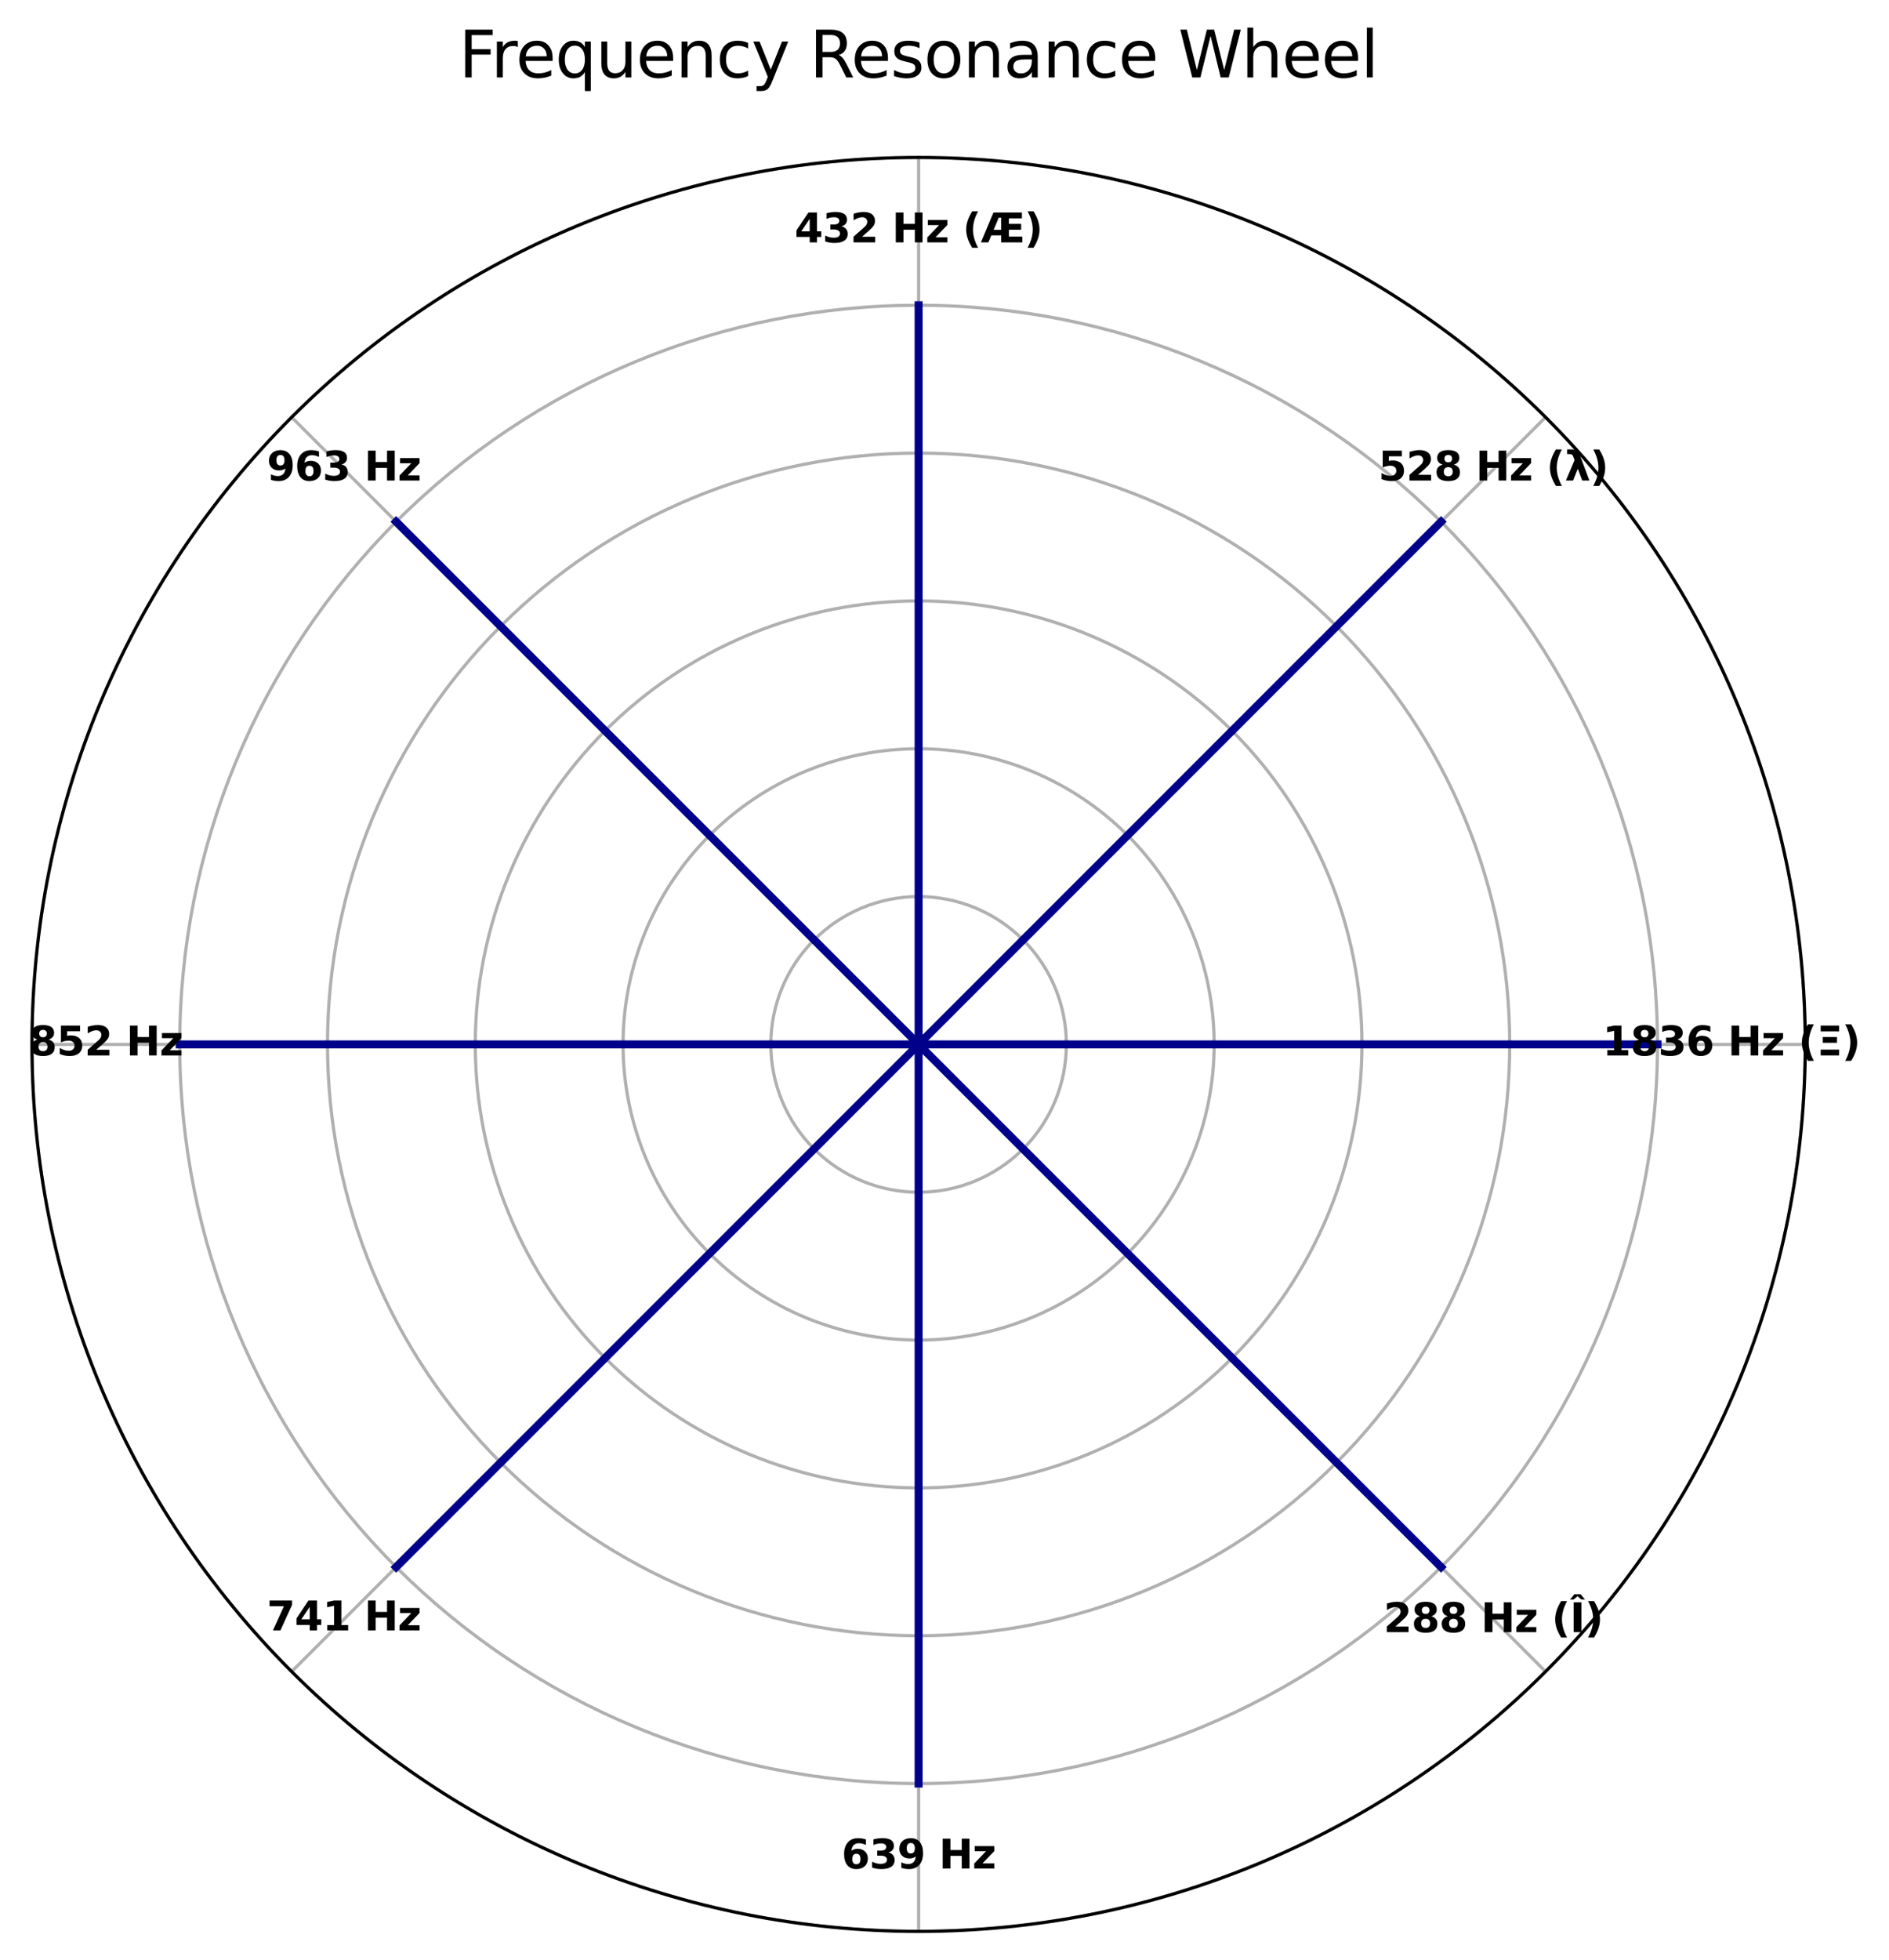 <?xml version="1.0" encoding="utf-8" standalone="no"?>
<!DOCTYPE svg PUBLIC "-//W3C//DTD SVG 1.1//EN"
  "http://www.w3.org/Graphics/SVG/1.1/DTD/svg11.dtd">
<svg xmlns:xlink="http://www.w3.org/1999/xlink" width="472.453pt" height="490.077pt" viewBox="0 0 472.453 490.077" xmlns="http://www.w3.org/2000/svg" version="1.1">
 <defs>
  <style type="text/css">*{stroke-linejoin: round; stroke-linecap: butt}</style>
 </defs>
 <g id="figure_1">
  <g id="patch_1">
   <path d="M 0 490.077 
L 472.453 490.077 
L 472.453 0 
L 0 0 
z
" style="fill: #ffffff"/>
  </g>
  <g id="axes_1">
   <g id="patch_2">
    <path d="M 451.512 261.118 
C 451.512 231.996 445.776 203.158 434.631 176.254 
C 423.487 149.349 407.152 124.901 386.56 104.309 
C 365.968 83.718 341.52 67.382 314.616 56.238 
C 287.711 45.094 258.873 39.358 229.752 39.358 
C 200.631 39.358 171.793 45.094 144.888 56.238 
C 117.983 67.382 93.536 83.718 72.944 104.309 
C 52.352 124.901 36.017 149.349 24.872 176.254 
C 13.728 203.158 7.992 231.996 7.992 261.118 
C 7.992 290.239 13.728 319.077 24.872 345.981 
C 36.017 372.886 52.352 397.334 72.944 417.925 
C 93.536 438.517 117.983 454.853 144.888 465.997 
C 171.793 477.141 200.631 482.877 229.752 482.877 
C 258.873 482.877 287.711 477.141 314.616 465.997 
C 341.52 454.853 365.968 438.517 386.56 417.925 
C 407.152 397.334 423.487 372.886 434.631 345.981 
C 445.776 319.077 451.512 290.239 451.512 261.118 
M 229.752 261.118 
C 229.752 261.118 229.752 261.118 229.752 261.118 
C 229.752 261.118 229.752 261.118 229.752 261.118 
C 229.752 261.118 229.752 261.118 229.752 261.118 
C 229.752 261.118 229.752 261.118 229.752 261.118 
C 229.752 261.118 229.752 261.118 229.752 261.118 
C 229.752 261.118 229.752 261.118 229.752 261.118 
C 229.752 261.118 229.752 261.118 229.752 261.118 
C 229.752 261.118 229.752 261.118 229.752 261.118 
C 229.752 261.118 229.752 261.118 229.752 261.118 
C 229.752 261.118 229.752 261.118 229.752 261.118 
C 229.752 261.118 229.752 261.118 229.752 261.118 
C 229.752 261.118 229.752 261.118 229.752 261.118 
C 229.752 261.118 229.752 261.118 229.752 261.118 
C 229.752 261.118 229.752 261.118 229.752 261.118 
C 229.752 261.118 229.752 261.118 229.752 261.118 
C 229.752 261.118 229.752 261.118 229.752 261.118 
z
" style="fill: #ffffff"/>
   </g>
   <g id="matplotlib.axis_1">
    <g id="xtick_1">
     <g id="line2d_1">
      <path d="M 229.752 261.118 
L 229.752 39.358 
" clip-path="url(#ped6a554891)" style="fill: none; stroke: #b0b0b0; stroke-width: 0.8; stroke-linecap: square"/>
     </g>
    </g>
    <g id="xtick_2">
     <g id="line2d_2">
      <path d="M 229.752 261.118 
L 386.56 104.309 
" clip-path="url(#ped6a554891)" style="fill: none; stroke: #b0b0b0; stroke-width: 0.8; stroke-linecap: square"/>
     </g>
    </g>
    <g id="xtick_3">
     <g id="line2d_3">
      <path d="M 229.752 261.118 
L 451.512 261.118 
" clip-path="url(#ped6a554891)" style="fill: none; stroke: #b0b0b0; stroke-width: 0.8; stroke-linecap: square"/>
     </g>
    </g>
    <g id="xtick_4">
     <g id="line2d_4">
      <path d="M 229.752 261.118 
L 386.56 417.925 
" clip-path="url(#ped6a554891)" style="fill: none; stroke: #b0b0b0; stroke-width: 0.8; stroke-linecap: square"/>
     </g>
    </g>
    <g id="xtick_5">
     <g id="line2d_5">
      <path d="M 229.752 261.118 
L 229.752 482.877 
" clip-path="url(#ped6a554891)" style="fill: none; stroke: #b0b0b0; stroke-width: 0.8; stroke-linecap: square"/>
     </g>
    </g>
    <g id="xtick_6">
     <g id="line2d_6">
      <path d="M 229.752 261.118 
L 72.944 417.925 
" clip-path="url(#ped6a554891)" style="fill: none; stroke: #b0b0b0; stroke-width: 0.8; stroke-linecap: square"/>
     </g>
    </g>
    <g id="xtick_7">
     <g id="line2d_7">
      <path d="M 229.752 261.118 
L 7.992 261.118 
" clip-path="url(#ped6a554891)" style="fill: none; stroke: #b0b0b0; stroke-width: 0.8; stroke-linecap: square"/>
     </g>
    </g>
    <g id="xtick_8">
     <g id="line2d_8">
      <path d="M 229.752 261.118 
L 72.944 104.309 
" clip-path="url(#ped6a554891)" style="fill: none; stroke: #b0b0b0; stroke-width: 0.8; stroke-linecap: square"/>
     </g>
    </g>
   </g>
   <g id="matplotlib.axis_2">
    <g id="ytick_1">
     <g id="line2d_9">
      <path d="M 229.752 224.157 
C 234.605 224.157 239.412 225.114 243.896 226.971 
C 248.38 228.828 252.455 231.551 255.887 234.983 
C 259.319 238.415 262.041 242.489 263.898 246.974 
C 265.756 251.458 266.712 256.264 266.712 261.118 
C 266.712 265.971 265.756 270.777 263.898 275.261 
C 262.041 279.746 259.319 283.82 255.887 287.252 
C 252.455 290.684 248.38 293.407 243.896 295.264 
C 239.412 297.121 234.605 298.077 229.752 298.077 
C 224.898 298.077 220.092 297.121 215.608 295.264 
C 211.124 293.407 207.049 290.684 203.617 287.252 
C 200.185 283.82 197.463 279.746 195.605 275.261 
C 193.748 270.777 192.792 265.971 192.792 261.118 
C 192.792 256.264 193.748 251.458 195.605 246.974 
C 197.463 242.489 200.185 238.415 203.617 234.983 
C 207.049 231.551 211.124 228.828 215.608 226.971 
C 220.092 225.114 224.898 224.157 229.752 224.157 
" clip-path="url(#ped6a554891)" style="fill: none; stroke: #b0b0b0; stroke-width: 0.8; stroke-linecap: square"/>
     </g>
    </g>
    <g id="ytick_2">
     <g id="line2d_10">
      <path d="M 229.752 187.197 
C 239.459 187.197 249.072 189.11 258.04 192.824 
C 267.008 196.539 275.157 201.984 282.021 208.848 
C 288.885 215.712 294.33 223.861 298.045 232.83 
C 301.76 241.798 303.672 251.41 303.672 261.118 
C 303.672 270.825 301.76 280.437 298.045 289.405 
C 294.33 298.374 288.885 306.523 282.021 313.387 
C 275.157 320.251 267.008 325.696 258.04 329.411 
C 249.072 333.125 239.459 335.038 229.752 335.038 
C 220.045 335.038 210.432 333.125 201.464 329.411 
C 192.496 325.696 184.346 320.251 177.483 313.387 
C 170.619 306.523 165.173 298.374 161.459 289.405 
C 157.744 280.437 155.832 270.825 155.832 261.118 
C 155.832 251.41 157.744 241.798 161.459 232.83 
C 165.173 223.861 170.619 215.712 177.483 208.848 
C 184.346 201.984 192.496 196.539 201.464 192.824 
C 210.432 189.11 220.045 187.197 229.752 187.197 
" clip-path="url(#ped6a554891)" style="fill: none; stroke: #b0b0b0; stroke-width: 0.8; stroke-linecap: square"/>
     </g>
    </g>
    <g id="ytick_3">
     <g id="line2d_11">
      <path d="M 229.752 150.238 
C 244.313 150.238 258.732 153.106 272.184 158.678 
C 285.636 164.25 297.86 172.418 308.156 182.714 
C 318.452 193.009 326.62 205.233 332.192 218.686 
C 337.764 232.138 340.632 246.557 340.632 261.118 
C 340.632 275.678 337.764 290.097 332.192 303.549 
C 326.62 317.002 318.452 329.226 308.156 339.522 
C 297.86 349.817 285.636 357.985 272.184 363.557 
C 258.732 369.129 244.313 371.998 229.752 371.998 
C 215.191 371.998 200.772 369.129 187.32 363.557 
C 173.868 357.985 161.644 349.817 151.348 339.522 
C 141.052 329.226 132.884 317.002 127.312 303.549 
C 121.74 290.097 118.872 275.678 118.872 261.118 
C 118.872 246.557 121.74 232.138 127.312 218.686 
C 132.884 205.233 141.052 193.009 151.348 182.714 
C 161.644 172.418 173.868 164.25 187.32 158.678 
C 200.772 153.106 215.191 150.238 229.752 150.238 
" clip-path="url(#ped6a554891)" style="fill: none; stroke: #b0b0b0; stroke-width: 0.8; stroke-linecap: square"/>
     </g>
    </g>
    <g id="ytick_4">
     <g id="line2d_12">
      <path d="M 229.752 113.278 
C 249.166 113.278 268.391 117.102 286.328 124.531 
C 304.264 131.961 320.563 142.851 334.291 156.579 
C 348.018 170.307 358.909 186.605 366.338 204.542 
C 373.768 222.478 377.592 241.703 377.592 261.118 
C 377.592 280.532 373.768 299.757 366.338 317.693 
C 358.909 335.63 348.018 351.928 334.291 365.656 
C 320.563 379.384 304.264 390.274 286.328 397.704 
C 268.391 405.133 249.166 408.957 229.752 408.957 
C 210.338 408.957 191.112 405.133 173.176 397.704 
C 155.24 390.274 138.941 379.384 125.213 365.656 
C 111.485 351.928 100.595 335.63 93.166 317.693 
C 85.736 299.757 81.912 280.532 81.912 261.118 
C 81.912 241.703 85.736 222.478 93.166 204.542 
C 100.595 186.605 111.485 170.307 125.213 156.579 
C 138.941 142.851 155.24 131.961 173.176 124.531 
C 191.112 117.102 210.338 113.278 229.752 113.278 
" clip-path="url(#ped6a554891)" style="fill: none; stroke: #b0b0b0; stroke-width: 0.8; stroke-linecap: square"/>
     </g>
    </g>
    <g id="ytick_5">
     <g id="line2d_13">
      <path d="M 229.752 76.317 
C 254.02 76.317 278.051 81.098 300.472 90.385 
C 322.892 99.671 343.265 113.284 360.425 130.444 
C 377.585 147.604 391.198 167.977 400.485 190.398 
C 409.772 212.818 414.552 236.85 414.552 261.118 
C 414.552 285.385 409.772 309.417 400.485 331.837 
C 391.198 354.258 377.585 374.631 360.425 391.791 
C 343.265 408.951 322.892 422.564 300.472 431.85 
C 278.051 441.137 254.02 445.918 229.752 445.918 
C 205.484 445.918 181.452 441.137 159.032 431.85 
C 136.612 422.564 116.238 408.951 99.079 391.791 
C 81.919 374.631 68.306 354.258 59.019 331.837 
C 49.732 309.417 44.952 285.385 44.952 261.118 
C 44.952 236.85 49.732 212.818 59.019 190.398 
C 68.306 167.977 81.919 147.604 99.079 130.444 
C 116.238 113.284 136.612 99.671 159.032 90.385 
C 181.452 81.098 205.484 76.317 229.752 76.317 
" clip-path="url(#ped6a554891)" style="fill: none; stroke: #b0b0b0; stroke-width: 0.8; stroke-linecap: square"/>
     </g>
    </g>
    <g id="ytick_6">
     <g id="line2d_14">
      <path d="M 229.752 39.358 
C 258.873 39.358 287.711 45.094 314.616 56.238 
C 341.52 67.382 365.968 83.718 386.56 104.309 
C 407.152 124.901 423.487 149.349 434.631 176.254 
C 445.776 203.158 451.512 231.996 451.512 261.118 
C 451.512 290.239 445.776 319.077 434.631 345.981 
C 423.487 372.886 407.152 397.334 386.56 417.925 
C 365.968 438.517 341.52 454.853 314.616 465.997 
C 287.711 477.141 258.873 482.877 229.752 482.877 
C 200.631 482.877 171.793 477.141 144.888 465.997 
C 117.983 454.853 93.536 438.517 72.944 417.925 
C 52.352 397.334 36.017 372.886 24.872 345.981 
C 13.728 319.077 7.992 290.239 7.992 261.118 
C 7.992 231.996 13.728 203.158 24.872 176.254 
C 36.017 149.349 52.352 124.901 72.944 104.309 
C 93.536 83.718 117.983 67.382 144.888 56.238 
C 171.793 45.094 200.631 39.358 229.752 39.358 
" clip-path="url(#ped6a554891)" style="fill: none; stroke: #b0b0b0; stroke-width: 0.8; stroke-linecap: square"/>
     </g>
    </g>
   </g>
   <g id="line2d_15">
    <path d="M 229.752 261.118 
L 229.752 76.317 
" clip-path="url(#ped6a554891)" style="fill: none; stroke: #00008b; stroke-width: 2; stroke-linecap: square"/>
   </g>
   <g id="line2d_16">
    <path d="M 229.752 261.118 
L 360.425 130.444 
" clip-path="url(#ped6a554891)" style="fill: none; stroke: #00008b; stroke-width: 2; stroke-linecap: square"/>
   </g>
   <g id="line2d_17">
    <path d="M 229.752 261.118 
L 414.552 261.118 
" clip-path="url(#ped6a554891)" style="fill: none; stroke: #00008b; stroke-width: 2; stroke-linecap: square"/>
   </g>
   <g id="line2d_18">
    <path d="M 229.752 261.118 
L 360.425 391.791 
" clip-path="url(#ped6a554891)" style="fill: none; stroke: #00008b; stroke-width: 2; stroke-linecap: square"/>
   </g>
   <g id="line2d_19">
    <path d="M 229.752 261.118 
L 229.752 445.918 
" clip-path="url(#ped6a554891)" style="fill: none; stroke: #00008b; stroke-width: 2; stroke-linecap: square"/>
   </g>
   <g id="line2d_20">
    <path d="M 229.752 261.118 
L 99.079 391.791 
" clip-path="url(#ped6a554891)" style="fill: none; stroke: #00008b; stroke-width: 2; stroke-linecap: square"/>
   </g>
   <g id="line2d_21">
    <path d="M 229.752 261.118 
L 44.952 261.118 
" clip-path="url(#ped6a554891)" style="fill: none; stroke: #00008b; stroke-width: 2; stroke-linecap: square"/>
   </g>
   <g id="line2d_22">
    <path d="M 229.752 261.118 
L 99.079 130.444 
" clip-path="url(#ped6a554891)" style="fill: none; stroke: #00008b; stroke-width: 2; stroke-linecap: square"/>
   </g>
   <g id="patch_3">
    <path d="M 229.752 39.358 
C 200.631 39.358 171.793 45.094 144.888 56.238 
C 117.983 67.382 93.536 83.718 72.944 104.309 
C 52.352 124.901 36.017 149.349 24.872 176.254 
C 13.728 203.158 7.992 231.996 7.992 261.118 
C 7.992 290.239 13.728 319.077 24.872 345.981 
C 36.017 372.886 52.352 397.334 72.944 417.925 
C 93.536 438.517 117.983 454.853 144.888 465.997 
C 171.793 477.141 200.631 482.877 229.752 482.877 
C 258.873 482.877 287.711 477.141 314.616 465.997 
C 341.52 454.853 365.968 438.517 386.56 417.925 
C 407.152 397.334 423.487 372.886 434.631 345.981 
C 445.776 319.077 451.512 290.239 451.512 261.118 
C 451.512 231.996 445.776 203.158 434.631 176.254 
C 423.487 149.349 407.152 124.901 386.56 104.309 
C 365.968 83.718 341.52 67.382 314.616 56.238 
C 287.711 45.094 258.873 39.358 229.752 39.358 
" style="fill: none; stroke: #000000; stroke-width: 0.8; stroke-linejoin: miter; stroke-linecap: square"/>
   </g>
   <g id="text_1">
    <!-- 432 Hz (Æ) -->
    <g transform="translate(198.744 60.597) scale(0.1 -0.1)">
     <defs>
      <path id="DejaVuSans-Bold-34" d="M 2356 3675 
L 1038 1722 
L 2356 1722 
L 2356 3675 
z
M 2156 4666 
L 3494 4666 
L 3494 1722 
L 4159 1722 
L 4159 850 
L 3494 850 
L 3494 0 
L 2356 0 
L 2356 850 
L 288 850 
L 288 1881 
L 2156 4666 
z
" transform="scale(0.016)"/>
      <path id="DejaVuSans-Bold-33" d="M 2981 2516 
Q 3453 2394 3698 2092 
Q 3944 1791 3944 1325 
Q 3944 631 3412 270 
Q 2881 -91 1863 -91 
Q 1503 -91 1142 -33 
Q 781 25 428 141 
L 428 1069 
Q 766 900 1098 814 
Q 1431 728 1753 728 
Q 2231 728 2486 893 
Q 2741 1059 2741 1369 
Q 2741 1688 2480 1852 
Q 2219 2016 1709 2016 
L 1228 2016 
L 1228 2791 
L 1734 2791 
Q 2188 2791 2409 2933 
Q 2631 3075 2631 3366 
Q 2631 3634 2415 3781 
Q 2200 3928 1806 3928 
Q 1516 3928 1219 3862 
Q 922 3797 628 3669 
L 628 4550 
Q 984 4650 1334 4700 
Q 1684 4750 2022 4750 
Q 2931 4750 3382 4451 
Q 3834 4153 3834 3553 
Q 3834 3144 3618 2883 
Q 3403 2622 2981 2516 
z
" transform="scale(0.016)"/>
      <path id="DejaVuSans-Bold-32" d="M 1844 884 
L 3897 884 
L 3897 0 
L 506 0 
L 506 884 
L 2209 2388 
Q 2438 2594 2547 2791 
Q 2656 2988 2656 3200 
Q 2656 3528 2436 3728 
Q 2216 3928 1850 3928 
Q 1569 3928 1234 3808 
Q 900 3688 519 3450 
L 519 4475 
Q 925 4609 1322 4679 
Q 1719 4750 2100 4750 
Q 2938 4750 3402 4381 
Q 3866 4013 3866 3353 
Q 3866 2972 3669 2642 
Q 3472 2313 2841 1759 
L 1844 884 
z
" transform="scale(0.016)"/>
      <path id="DejaVuSans-Bold-20" transform="scale(0.016)"/>
      <path id="DejaVuSans-Bold-48" d="M 588 4666 
L 1791 4666 
L 1791 2888 
L 3566 2888 
L 3566 4666 
L 4769 4666 
L 4769 0 
L 3566 0 
L 3566 1978 
L 1791 1978 
L 1791 0 
L 588 0 
L 588 4666 
z
" transform="scale(0.016)"/>
      <path id="DejaVuSans-Bold-7a" d="M 366 3500 
L 3419 3500 
L 3419 2719 
L 1575 800 
L 3419 800 
L 3419 0 
L 288 0 
L 288 781 
L 2131 2700 
L 366 2700 
L 366 3500 
z
" transform="scale(0.016)"/>
      <path id="DejaVuSans-Bold-28" d="M 2413 -844 
L 1484 -844 
Q 1006 -72 778 623 
Q 550 1319 550 2003 
Q 550 2688 779 3389 
Q 1009 4091 1484 4856 
L 2413 4856 
Q 2013 4116 1813 3408 
Q 1613 2700 1613 2009 
Q 1613 1319 1811 609 
Q 2009 -100 2413 -844 
z
" transform="scale(0.016)"/>
      <path id="DejaVuSans-Bold-c6" d="M 2784 3866 
L 1984 1959 
L 3163 1959 
L 3163 3866 
L 2784 3866 
z
M 1953 4666 
L 6406 4666 
L 6406 3756 
L 4366 3756 
L 4366 2888 
L 6284 2888 
L 6284 1978 
L 4366 1978 
L 4366 909 
L 6478 909 
L 6478 0 
L 3163 0 
L 3163 1094 
L 1619 1094 
L 1159 0 
L 0 0 
L 1953 4666 
z
" transform="scale(0.016)"/>
      <path id="DejaVuSans-Bold-29" d="M 513 -844 
Q 913 -100 1113 609 
Q 1313 1319 1313 2009 
Q 1313 2700 1113 3408 
Q 913 4116 513 4856 
L 1441 4856 
Q 1916 4091 2145 3389 
Q 2375 2688 2375 2003 
Q 2375 1319 2147 623 
Q 1919 -72 1441 -844 
L 513 -844 
z
" transform="scale(0.016)"/>
     </defs>
     <use xlink:href="#DejaVuSans-Bold-34"/>
     <use xlink:href="#DejaVuSans-Bold-33" transform="translate(69.58 0)"/>
     <use xlink:href="#DejaVuSans-Bold-32" transform="translate(139.16 0)"/>
     <use xlink:href="#DejaVuSans-Bold-20" transform="translate(208.74 0)"/>
     <use xlink:href="#DejaVuSans-Bold-48" transform="translate(243.555 0)"/>
     <use xlink:href="#DejaVuSans-Bold-7a" transform="translate(327.246 0)"/>
     <use xlink:href="#DejaVuSans-Bold-20" transform="translate(385.449 0)"/>
     <use xlink:href="#DejaVuSans-Bold-28" transform="translate(420.264 0)"/>
     <use xlink:href="#DejaVuSans-Bold-c6" transform="translate(465.967 0)"/>
     <use xlink:href="#DejaVuSans-Bold-29" transform="translate(574.463 0)"/>
    </g>
   </g>
   <g id="text_2">
    <!-- 528 Hz (λ) -->
    <g transform="translate(344.746 120.136) scale(0.1 -0.1)">
     <defs>
      <path id="DejaVuSans-Bold-35" d="M 678 4666 
L 3669 4666 
L 3669 3781 
L 1638 3781 
L 1638 3059 
Q 1775 3097 1914 3117 
Q 2053 3138 2203 3138 
Q 3056 3138 3531 2711 
Q 4006 2284 4006 1522 
Q 4006 766 3489 337 
Q 2972 -91 2053 -91 
Q 1656 -91 1267 -14 
Q 878 63 494 219 
L 494 1166 
Q 875 947 1217 837 
Q 1559 728 1863 728 
Q 2300 728 2551 942 
Q 2803 1156 2803 1522 
Q 2803 1891 2551 2103 
Q 2300 2316 1863 2316 
Q 1603 2316 1309 2248 
Q 1016 2181 678 2041 
L 678 4666 
z
" transform="scale(0.016)"/>
      <path id="DejaVuSans-Bold-38" d="M 2228 2088 
Q 1891 2088 1709 1903 
Q 1528 1719 1528 1375 
Q 1528 1031 1709 848 
Q 1891 666 2228 666 
Q 2563 666 2741 848 
Q 2919 1031 2919 1375 
Q 2919 1722 2741 1905 
Q 2563 2088 2228 2088 
z
M 1350 2484 
Q 925 2613 709 2878 
Q 494 3144 494 3541 
Q 494 4131 934 4440 
Q 1375 4750 2228 4750 
Q 3075 4750 3515 4442 
Q 3956 4134 3956 3541 
Q 3956 3144 3739 2878 
Q 3522 2613 3097 2484 
Q 3572 2353 3814 2058 
Q 4056 1763 4056 1313 
Q 4056 619 3595 264 
Q 3134 -91 2228 -91 
Q 1319 -91 855 264 
Q 391 619 391 1313 
Q 391 1763 633 2058 
Q 875 2353 1350 2484 
z
M 1631 3419 
Q 1631 3141 1786 2991 
Q 1941 2841 2228 2841 
Q 2509 2841 2662 2991 
Q 2816 3141 2816 3419 
Q 2816 3697 2662 3845 
Q 2509 3994 2228 3994 
Q 1941 3994 1786 3844 
Q 1631 3694 1631 3419 
z
" transform="scale(0.016)"/>
      <path id="DejaVuSans-Bold-3bb" d="M 1544 3188 
L 1350 3713 
Q 1263 3953 1145 4040 
Q 1028 4128 734 4128 
L 384 4128 
L 384 4863 
L 1031 4863 
Q 1600 4863 1908 4622 
Q 2216 4381 2428 3813 
L 3859 0 
L 2741 0 
L 2044 1838 
L 1309 0 
L 191 0 
L 1544 3188 
z
" transform="scale(0.016)"/>
     </defs>
     <use xlink:href="#DejaVuSans-Bold-35"/>
     <use xlink:href="#DejaVuSans-Bold-32" transform="translate(69.58 0)"/>
     <use xlink:href="#DejaVuSans-Bold-38" transform="translate(139.16 0)"/>
     <use xlink:href="#DejaVuSans-Bold-20" transform="translate(208.74 0)"/>
     <use xlink:href="#DejaVuSans-Bold-48" transform="translate(243.555 0)"/>
     <use xlink:href="#DejaVuSans-Bold-7a" transform="translate(327.246 0)"/>
     <use xlink:href="#DejaVuSans-Bold-20" transform="translate(385.449 0)"/>
     <use xlink:href="#DejaVuSans-Bold-28" transform="translate(420.264 0)"/>
     <use xlink:href="#DejaVuSans-Bold-3bb" transform="translate(465.967 0)"/>
     <use xlink:href="#DejaVuSans-Bold-29" transform="translate(529.248 0)"/>
    </g>
   </g>
   <g id="text_3">
    <!-- 1836 Hz (Ξ) -->
    <g transform="translate(400.811 263.877) scale(0.1 -0.1)">
     <defs>
      <path id="DejaVuSans-Bold-31" d="M 750 831 
L 1813 831 
L 1813 3847 
L 722 3622 
L 722 4441 
L 1806 4666 
L 2950 4666 
L 2950 831 
L 4013 831 
L 4013 0 
L 750 0 
L 750 831 
z
" transform="scale(0.016)"/>
      <path id="DejaVuSans-Bold-36" d="M 2316 2303 
Q 2000 2303 1842 2098 
Q 1684 1894 1684 1484 
Q 1684 1075 1842 870 
Q 2000 666 2316 666 
Q 2634 666 2792 870 
Q 2950 1075 2950 1484 
Q 2950 1894 2792 2098 
Q 2634 2303 2316 2303 
z
M 3803 4544 
L 3803 3681 
Q 3506 3822 3243 3889 
Q 2981 3956 2731 3956 
Q 2194 3956 1894 3657 
Q 1594 3359 1544 2772 
Q 1750 2925 1990 3001 
Q 2231 3078 2516 3078 
Q 3231 3078 3670 2659 
Q 4109 2241 4109 1563 
Q 4109 813 3618 361 
Q 3128 -91 2303 -91 
Q 1394 -91 895 523 
Q 397 1138 397 2266 
Q 397 3422 980 4083 
Q 1563 4744 2578 4744 
Q 2900 4744 3203 4694 
Q 3506 4644 3803 4544 
z
" transform="scale(0.016)"/>
      <path id="DejaVuSans-Bold-39e" d="M 956 2888 
L 3178 2888 
L 3178 1978 
L 956 1978 
L 956 2888 
z
M 628 4666 
L 3506 4666 
L 3506 3756 
L 628 3756 
L 628 4666 
z
M 628 909 
L 3506 909 
L 3506 0 
L 628 0 
L 628 909 
z
" transform="scale(0.016)"/>
     </defs>
     <use xlink:href="#DejaVuSans-Bold-31"/>
     <use xlink:href="#DejaVuSans-Bold-38" transform="translate(69.58 0)"/>
     <use xlink:href="#DejaVuSans-Bold-33" transform="translate(139.16 0)"/>
     <use xlink:href="#DejaVuSans-Bold-36" transform="translate(208.74 0)"/>
     <use xlink:href="#DejaVuSans-Bold-20" transform="translate(278.32 0)"/>
     <use xlink:href="#DejaVuSans-Bold-48" transform="translate(313.135 0)"/>
     <use xlink:href="#DejaVuSans-Bold-7a" transform="translate(396.826 0)"/>
     <use xlink:href="#DejaVuSans-Bold-20" transform="translate(455.029 0)"/>
     <use xlink:href="#DejaVuSans-Bold-28" transform="translate(489.844 0)"/>
     <use xlink:href="#DejaVuSans-Bold-39e" transform="translate(535.547 0)"/>
     <use xlink:href="#DejaVuSans-Bold-29" transform="translate(598.73 0)"/>
    </g>
   </g>
   <g id="text_4">
    <!-- 288 Hz (Î) -->
    <g transform="translate(346.05 408.064) scale(0.1 -0.1)">
     <defs>
      <path id="DejaVuSans-Bold-ce" d="M 588 4666 
L 1791 4666 
L 1791 0 
L 588 0 
L 588 4666 
z
M 703 5921 
L 1665 5921 
L 2362 5096 
L 1806 5096 
L 1184 5599 
L 562 5096 
L 6 5096 
L 703 5921 
z
" transform="scale(0.016)"/>
     </defs>
     <use xlink:href="#DejaVuSans-Bold-32"/>
     <use xlink:href="#DejaVuSans-Bold-38" transform="translate(69.58 0)"/>
     <use xlink:href="#DejaVuSans-Bold-38" transform="translate(139.16 0)"/>
     <use xlink:href="#DejaVuSans-Bold-20" transform="translate(208.74 0)"/>
     <use xlink:href="#DejaVuSans-Bold-48" transform="translate(243.555 0)"/>
     <use xlink:href="#DejaVuSans-Bold-7a" transform="translate(327.246 0)"/>
     <use xlink:href="#DejaVuSans-Bold-20" transform="translate(385.449 0)"/>
     <use xlink:href="#DejaVuSans-Bold-28" transform="translate(420.264 0)"/>
     <use xlink:href="#DejaVuSans-Bold-ce" transform="translate(465.967 0)"/>
     <use xlink:href="#DejaVuSans-Bold-29" transform="translate(503.174 0)"/>
    </g>
   </g>
   <g id="text_5">
    <!-- 639 Hz -->
    <g transform="translate(210.48 467.157) scale(0.1 -0.1)">
     <defs>
      <path id="DejaVuSans-Bold-39" d="M 641 103 
L 641 966 
Q 928 831 1190 764 
Q 1453 697 1709 697 
Q 2247 697 2547 995 
Q 2847 1294 2900 1881 
Q 2688 1725 2447 1647 
Q 2206 1569 1925 1569 
Q 1209 1569 770 1986 
Q 331 2403 331 3084 
Q 331 3838 820 4291 
Q 1309 4744 2131 4744 
Q 3044 4744 3544 4128 
Q 4044 3513 4044 2388 
Q 4044 1231 3459 570 
Q 2875 -91 1856 -91 
Q 1528 -91 1228 -42 
Q 928 6 641 103 
z
M 2125 2350 
Q 2441 2350 2600 2554 
Q 2759 2759 2759 3169 
Q 2759 3575 2600 3781 
Q 2441 3988 2125 3988 
Q 1809 3988 1650 3781 
Q 1491 3575 1491 3169 
Q 1491 2759 1650 2554 
Q 1809 2350 2125 2350 
z
" transform="scale(0.016)"/>
     </defs>
     <use xlink:href="#DejaVuSans-Bold-36"/>
     <use xlink:href="#DejaVuSans-Bold-33" transform="translate(69.58 0)"/>
     <use xlink:href="#DejaVuSans-Bold-39" transform="translate(139.16 0)"/>
     <use xlink:href="#DejaVuSans-Bold-20" transform="translate(208.74 0)"/>
     <use xlink:href="#DejaVuSans-Bold-48" transform="translate(243.555 0)"/>
     <use xlink:href="#DejaVuSans-Bold-7a" transform="translate(327.246 0)"/>
    </g>
   </g>
   <g id="text_6">
    <!-- 741 Hz -->
    <g transform="translate(66.739 407.618) scale(0.1 -0.1)">
     <defs>
      <path id="DejaVuSans-Bold-37" d="M 428 4666 
L 3944 4666 
L 3944 3988 
L 2125 0 
L 953 0 
L 2675 3781 
L 428 3781 
L 428 4666 
z
" transform="scale(0.016)"/>
     </defs>
     <use xlink:href="#DejaVuSans-Bold-37"/>
     <use xlink:href="#DejaVuSans-Bold-34" transform="translate(69.58 0)"/>
     <use xlink:href="#DejaVuSans-Bold-31" transform="translate(139.16 0)"/>
     <use xlink:href="#DejaVuSans-Bold-20" transform="translate(208.74 0)"/>
     <use xlink:href="#DejaVuSans-Bold-48" transform="translate(243.555 0)"/>
     <use xlink:href="#DejaVuSans-Bold-7a" transform="translate(327.246 0)"/>
    </g>
   </g>
   <g id="text_7">
    <!-- 852 Hz -->
    <g transform="translate(7.2 263.877) scale(0.1 -0.1)">
     <use xlink:href="#DejaVuSans-Bold-38"/>
     <use xlink:href="#DejaVuSans-Bold-35" transform="translate(69.58 0)"/>
     <use xlink:href="#DejaVuSans-Bold-32" transform="translate(139.16 0)"/>
     <use xlink:href="#DejaVuSans-Bold-20" transform="translate(208.74 0)"/>
     <use xlink:href="#DejaVuSans-Bold-48" transform="translate(243.555 0)"/>
     <use xlink:href="#DejaVuSans-Bold-7a" transform="translate(327.246 0)"/>
    </g>
   </g>
   <g id="text_8">
    <!-- 963 Hz -->
    <g transform="translate(66.739 120.136) scale(0.1 -0.1)">
     <use xlink:href="#DejaVuSans-Bold-39"/>
     <use xlink:href="#DejaVuSans-Bold-36" transform="translate(69.58 0)"/>
     <use xlink:href="#DejaVuSans-Bold-33" transform="translate(139.16 0)"/>
     <use xlink:href="#DejaVuSans-Bold-20" transform="translate(208.74 0)"/>
     <use xlink:href="#DejaVuSans-Bold-48" transform="translate(243.555 0)"/>
     <use xlink:href="#DejaVuSans-Bold-7a" transform="translate(327.246 0)"/>
    </g>
   </g>
   <g id="text_9">
    <!-- Frequency Resonance Wheel -->
    <g transform="translate(114.744 19.358) scale(0.16 -0.16)">
     <defs>
      <path id="DejaVuSans-46" d="M 628 4666 
L 3309 4666 
L 3309 4134 
L 1259 4134 
L 1259 2759 
L 3109 2759 
L 3109 2228 
L 1259 2228 
L 1259 0 
L 628 0 
L 628 4666 
z
" transform="scale(0.016)"/>
      <path id="DejaVuSans-72" d="M 2631 2963 
Q 2534 3019 2420 3045 
Q 2306 3072 2169 3072 
Q 1681 3072 1420 2755 
Q 1159 2438 1159 1844 
L 1159 0 
L 581 0 
L 581 3500 
L 1159 3500 
L 1159 2956 
Q 1341 3275 1631 3429 
Q 1922 3584 2338 3584 
Q 2397 3584 2469 3576 
Q 2541 3569 2628 3553 
L 2631 2963 
z
" transform="scale(0.016)"/>
      <path id="DejaVuSans-65" d="M 3597 1894 
L 3597 1613 
L 953 1613 
Q 991 1019 1311 708 
Q 1631 397 2203 397 
Q 2534 397 2845 478 
Q 3156 559 3463 722 
L 3463 178 
Q 3153 47 2828 -22 
Q 2503 -91 2169 -91 
Q 1331 -91 842 396 
Q 353 884 353 1716 
Q 353 2575 817 3079 
Q 1281 3584 2069 3584 
Q 2775 3584 3186 3129 
Q 3597 2675 3597 1894 
z
M 3022 2063 
Q 3016 2534 2758 2815 
Q 2500 3097 2075 3097 
Q 1594 3097 1305 2825 
Q 1016 2553 972 2059 
L 3022 2063 
z
" transform="scale(0.016)"/>
      <path id="DejaVuSans-71" d="M 947 1747 
Q 947 1113 1208 752 
Q 1469 391 1925 391 
Q 2381 391 2643 752 
Q 2906 1113 2906 1747 
Q 2906 2381 2643 2742 
Q 2381 3103 1925 3103 
Q 1469 3103 1208 2742 
Q 947 2381 947 1747 
z
M 2906 525 
Q 2725 213 2448 61 
Q 2172 -91 1784 -91 
Q 1150 -91 751 415 
Q 353 922 353 1747 
Q 353 2572 751 3078 
Q 1150 3584 1784 3584 
Q 2172 3584 2448 3432 
Q 2725 3281 2906 2969 
L 2906 3500 
L 3481 3500 
L 3481 -1331 
L 2906 -1331 
L 2906 525 
z
" transform="scale(0.016)"/>
      <path id="DejaVuSans-75" d="M 544 1381 
L 544 3500 
L 1119 3500 
L 1119 1403 
Q 1119 906 1312 657 
Q 1506 409 1894 409 
Q 2359 409 2629 706 
Q 2900 1003 2900 1516 
L 2900 3500 
L 3475 3500 
L 3475 0 
L 2900 0 
L 2900 538 
Q 2691 219 2414 64 
Q 2138 -91 1772 -91 
Q 1169 -91 856 284 
Q 544 659 544 1381 
z
M 1991 3584 
L 1991 3584 
z
" transform="scale(0.016)"/>
      <path id="DejaVuSans-6e" d="M 3513 2113 
L 3513 0 
L 2938 0 
L 2938 2094 
Q 2938 2591 2744 2837 
Q 2550 3084 2163 3084 
Q 1697 3084 1428 2787 
Q 1159 2491 1159 1978 
L 1159 0 
L 581 0 
L 581 3500 
L 1159 3500 
L 1159 2956 
Q 1366 3272 1645 3428 
Q 1925 3584 2291 3584 
Q 2894 3584 3203 3211 
Q 3513 2838 3513 2113 
z
" transform="scale(0.016)"/>
      <path id="DejaVuSans-63" d="M 3122 3366 
L 3122 2828 
Q 2878 2963 2633 3030 
Q 2388 3097 2138 3097 
Q 1578 3097 1268 2742 
Q 959 2388 959 1747 
Q 959 1106 1268 751 
Q 1578 397 2138 397 
Q 2388 397 2633 464 
Q 2878 531 3122 666 
L 3122 134 
Q 2881 22 2623 -34 
Q 2366 -91 2075 -91 
Q 1284 -91 818 406 
Q 353 903 353 1747 
Q 353 2603 823 3093 
Q 1294 3584 2113 3584 
Q 2378 3584 2631 3529 
Q 2884 3475 3122 3366 
z
" transform="scale(0.016)"/>
      <path id="DejaVuSans-79" d="M 2059 -325 
Q 1816 -950 1584 -1140 
Q 1353 -1331 966 -1331 
L 506 -1331 
L 506 -850 
L 844 -850 
Q 1081 -850 1212 -737 
Q 1344 -625 1503 -206 
L 1606 56 
L 191 3500 
L 800 3500 
L 1894 763 
L 2988 3500 
L 3597 3500 
L 2059 -325 
z
" transform="scale(0.016)"/>
      <path id="DejaVuSans-20" transform="scale(0.016)"/>
      <path id="DejaVuSans-52" d="M 2841 2188 
Q 3044 2119 3236 1894 
Q 3428 1669 3622 1275 
L 4263 0 
L 3584 0 
L 2988 1197 
Q 2756 1666 2539 1819 
Q 2322 1972 1947 1972 
L 1259 1972 
L 1259 0 
L 628 0 
L 628 4666 
L 2053 4666 
Q 2853 4666 3247 4331 
Q 3641 3997 3641 3322 
Q 3641 2881 3436 2590 
Q 3231 2300 2841 2188 
z
M 1259 4147 
L 1259 2491 
L 2053 2491 
Q 2509 2491 2742 2702 
Q 2975 2913 2975 3322 
Q 2975 3731 2742 3939 
Q 2509 4147 2053 4147 
L 1259 4147 
z
" transform="scale(0.016)"/>
      <path id="DejaVuSans-73" d="M 2834 3397 
L 2834 2853 
Q 2591 2978 2328 3040 
Q 2066 3103 1784 3103 
Q 1356 3103 1142 2972 
Q 928 2841 928 2578 
Q 928 2378 1081 2264 
Q 1234 2150 1697 2047 
L 1894 2003 
Q 2506 1872 2764 1633 
Q 3022 1394 3022 966 
Q 3022 478 2636 193 
Q 2250 -91 1575 -91 
Q 1294 -91 989 -36 
Q 684 19 347 128 
L 347 722 
Q 666 556 975 473 
Q 1284 391 1588 391 
Q 1994 391 2212 530 
Q 2431 669 2431 922 
Q 2431 1156 2273 1281 
Q 2116 1406 1581 1522 
L 1381 1569 
Q 847 1681 609 1914 
Q 372 2147 372 2553 
Q 372 3047 722 3315 
Q 1072 3584 1716 3584 
Q 2034 3584 2315 3537 
Q 2597 3491 2834 3397 
z
" transform="scale(0.016)"/>
      <path id="DejaVuSans-6f" d="M 1959 3097 
Q 1497 3097 1228 2736 
Q 959 2375 959 1747 
Q 959 1119 1226 758 
Q 1494 397 1959 397 
Q 2419 397 2687 759 
Q 2956 1122 2956 1747 
Q 2956 2369 2687 2733 
Q 2419 3097 1959 3097 
z
M 1959 3584 
Q 2709 3584 3137 3096 
Q 3566 2609 3566 1747 
Q 3566 888 3137 398 
Q 2709 -91 1959 -91 
Q 1206 -91 779 398 
Q 353 888 353 1747 
Q 353 2609 779 3096 
Q 1206 3584 1959 3584 
z
" transform="scale(0.016)"/>
      <path id="DejaVuSans-61" d="M 2194 1759 
Q 1497 1759 1228 1600 
Q 959 1441 959 1056 
Q 959 750 1161 570 
Q 1363 391 1709 391 
Q 2188 391 2477 730 
Q 2766 1069 2766 1631 
L 2766 1759 
L 2194 1759 
z
M 3341 1997 
L 3341 0 
L 2766 0 
L 2766 531 
Q 2569 213 2275 61 
Q 1981 -91 1556 -91 
Q 1019 -91 701 211 
Q 384 513 384 1019 
Q 384 1609 779 1909 
Q 1175 2209 1959 2209 
L 2766 2209 
L 2766 2266 
Q 2766 2663 2505 2880 
Q 2244 3097 1772 3097 
Q 1472 3097 1187 3025 
Q 903 2953 641 2809 
L 641 3341 
Q 956 3463 1253 3523 
Q 1550 3584 1831 3584 
Q 2591 3584 2966 3190 
Q 3341 2797 3341 1997 
z
" transform="scale(0.016)"/>
      <path id="DejaVuSans-57" d="M 213 4666 
L 850 4666 
L 1831 722 
L 2809 4666 
L 3519 4666 
L 4500 722 
L 5478 4666 
L 6119 4666 
L 4947 0 
L 4153 0 
L 3169 4050 
L 2175 0 
L 1381 0 
L 213 4666 
z
" transform="scale(0.016)"/>
      <path id="DejaVuSans-68" d="M 3513 2113 
L 3513 0 
L 2938 0 
L 2938 2094 
Q 2938 2591 2744 2837 
Q 2550 3084 2163 3084 
Q 1697 3084 1428 2787 
Q 1159 2491 1159 1978 
L 1159 0 
L 581 0 
L 581 4863 
L 1159 4863 
L 1159 2956 
Q 1366 3272 1645 3428 
Q 1925 3584 2291 3584 
Q 2894 3584 3203 3211 
Q 3513 2838 3513 2113 
z
" transform="scale(0.016)"/>
      <path id="DejaVuSans-6c" d="M 603 4863 
L 1178 4863 
L 1178 0 
L 603 0 
L 603 4863 
z
" transform="scale(0.016)"/>
     </defs>
     <use xlink:href="#DejaVuSans-46"/>
     <use xlink:href="#DejaVuSans-72" transform="translate(50.27 0)"/>
     <use xlink:href="#DejaVuSans-65" transform="translate(89.133 0)"/>
     <use xlink:href="#DejaVuSans-71" transform="translate(150.656 0)"/>
     <use xlink:href="#DejaVuSans-75" transform="translate(214.133 0)"/>
     <use xlink:href="#DejaVuSans-65" transform="translate(277.512 0)"/>
     <use xlink:href="#DejaVuSans-6e" transform="translate(339.035 0)"/>
     <use xlink:href="#DejaVuSans-63" transform="translate(402.414 0)"/>
     <use xlink:href="#DejaVuSans-79" transform="translate(457.395 0)"/>
     <use xlink:href="#DejaVuSans-20" transform="translate(516.574 0)"/>
     <use xlink:href="#DejaVuSans-52" transform="translate(548.361 0)"/>
     <use xlink:href="#DejaVuSans-65" transform="translate(613.344 0)"/>
     <use xlink:href="#DejaVuSans-73" transform="translate(674.867 0)"/>
     <use xlink:href="#DejaVuSans-6f" transform="translate(726.967 0)"/>
     <use xlink:href="#DejaVuSans-6e" transform="translate(788.148 0)"/>
     <use xlink:href="#DejaVuSans-61" transform="translate(851.527 0)"/>
     <use xlink:href="#DejaVuSans-6e" transform="translate(912.807 0)"/>
     <use xlink:href="#DejaVuSans-63" transform="translate(976.186 0)"/>
     <use xlink:href="#DejaVuSans-65" transform="translate(1031.166 0)"/>
     <use xlink:href="#DejaVuSans-20" transform="translate(1092.689 0)"/>
     <use xlink:href="#DejaVuSans-57" transform="translate(1124.477 0)"/>
     <use xlink:href="#DejaVuSans-68" transform="translate(1223.354 0)"/>
     <use xlink:href="#DejaVuSans-65" transform="translate(1286.732 0)"/>
     <use xlink:href="#DejaVuSans-65" transform="translate(1348.256 0)"/>
     <use xlink:href="#DejaVuSans-6c" transform="translate(1409.779 0)"/>
    </g>
   </g>
  </g>
 </g>
 <defs>
  <clipPath id="ped6a554891">
   <path d="M 451.512 261.118 
C 451.512 231.996 445.776 203.158 434.631 176.254 
C 423.487 149.349 407.152 124.901 386.56 104.309 
C 365.968 83.718 341.52 67.382 314.616 56.238 
C 287.711 45.094 258.873 39.358 229.752 39.358 
C 200.631 39.358 171.793 45.094 144.888 56.238 
C 117.983 67.382 93.536 83.718 72.944 104.309 
C 52.352 124.901 36.017 149.349 24.872 176.254 
C 13.728 203.158 7.992 231.996 7.992 261.118 
C 7.992 290.239 13.728 319.077 24.872 345.981 
C 36.017 372.886 52.352 397.334 72.944 417.925 
C 93.536 438.517 117.983 454.853 144.888 465.997 
C 171.793 477.141 200.631 482.877 229.752 482.877 
C 258.873 482.877 287.711 477.141 314.616 465.997 
C 341.52 454.853 365.968 438.517 386.56 417.925 
C 407.152 397.334 423.487 372.886 434.631 345.981 
C 445.776 319.077 451.512 290.239 451.512 261.118 
M 229.752 261.118 
C 229.752 261.118 229.752 261.118 229.752 261.118 
C 229.752 261.118 229.752 261.118 229.752 261.118 
C 229.752 261.118 229.752 261.118 229.752 261.118 
C 229.752 261.118 229.752 261.118 229.752 261.118 
C 229.752 261.118 229.752 261.118 229.752 261.118 
C 229.752 261.118 229.752 261.118 229.752 261.118 
C 229.752 261.118 229.752 261.118 229.752 261.118 
C 229.752 261.118 229.752 261.118 229.752 261.118 
C 229.752 261.118 229.752 261.118 229.752 261.118 
C 229.752 261.118 229.752 261.118 229.752 261.118 
C 229.752 261.118 229.752 261.118 229.752 261.118 
C 229.752 261.118 229.752 261.118 229.752 261.118 
C 229.752 261.118 229.752 261.118 229.752 261.118 
C 229.752 261.118 229.752 261.118 229.752 261.118 
C 229.752 261.118 229.752 261.118 229.752 261.118 
C 229.752 261.118 229.752 261.118 229.752 261.118 
z
"/>
  </clipPath>
 </defs>
</svg>
